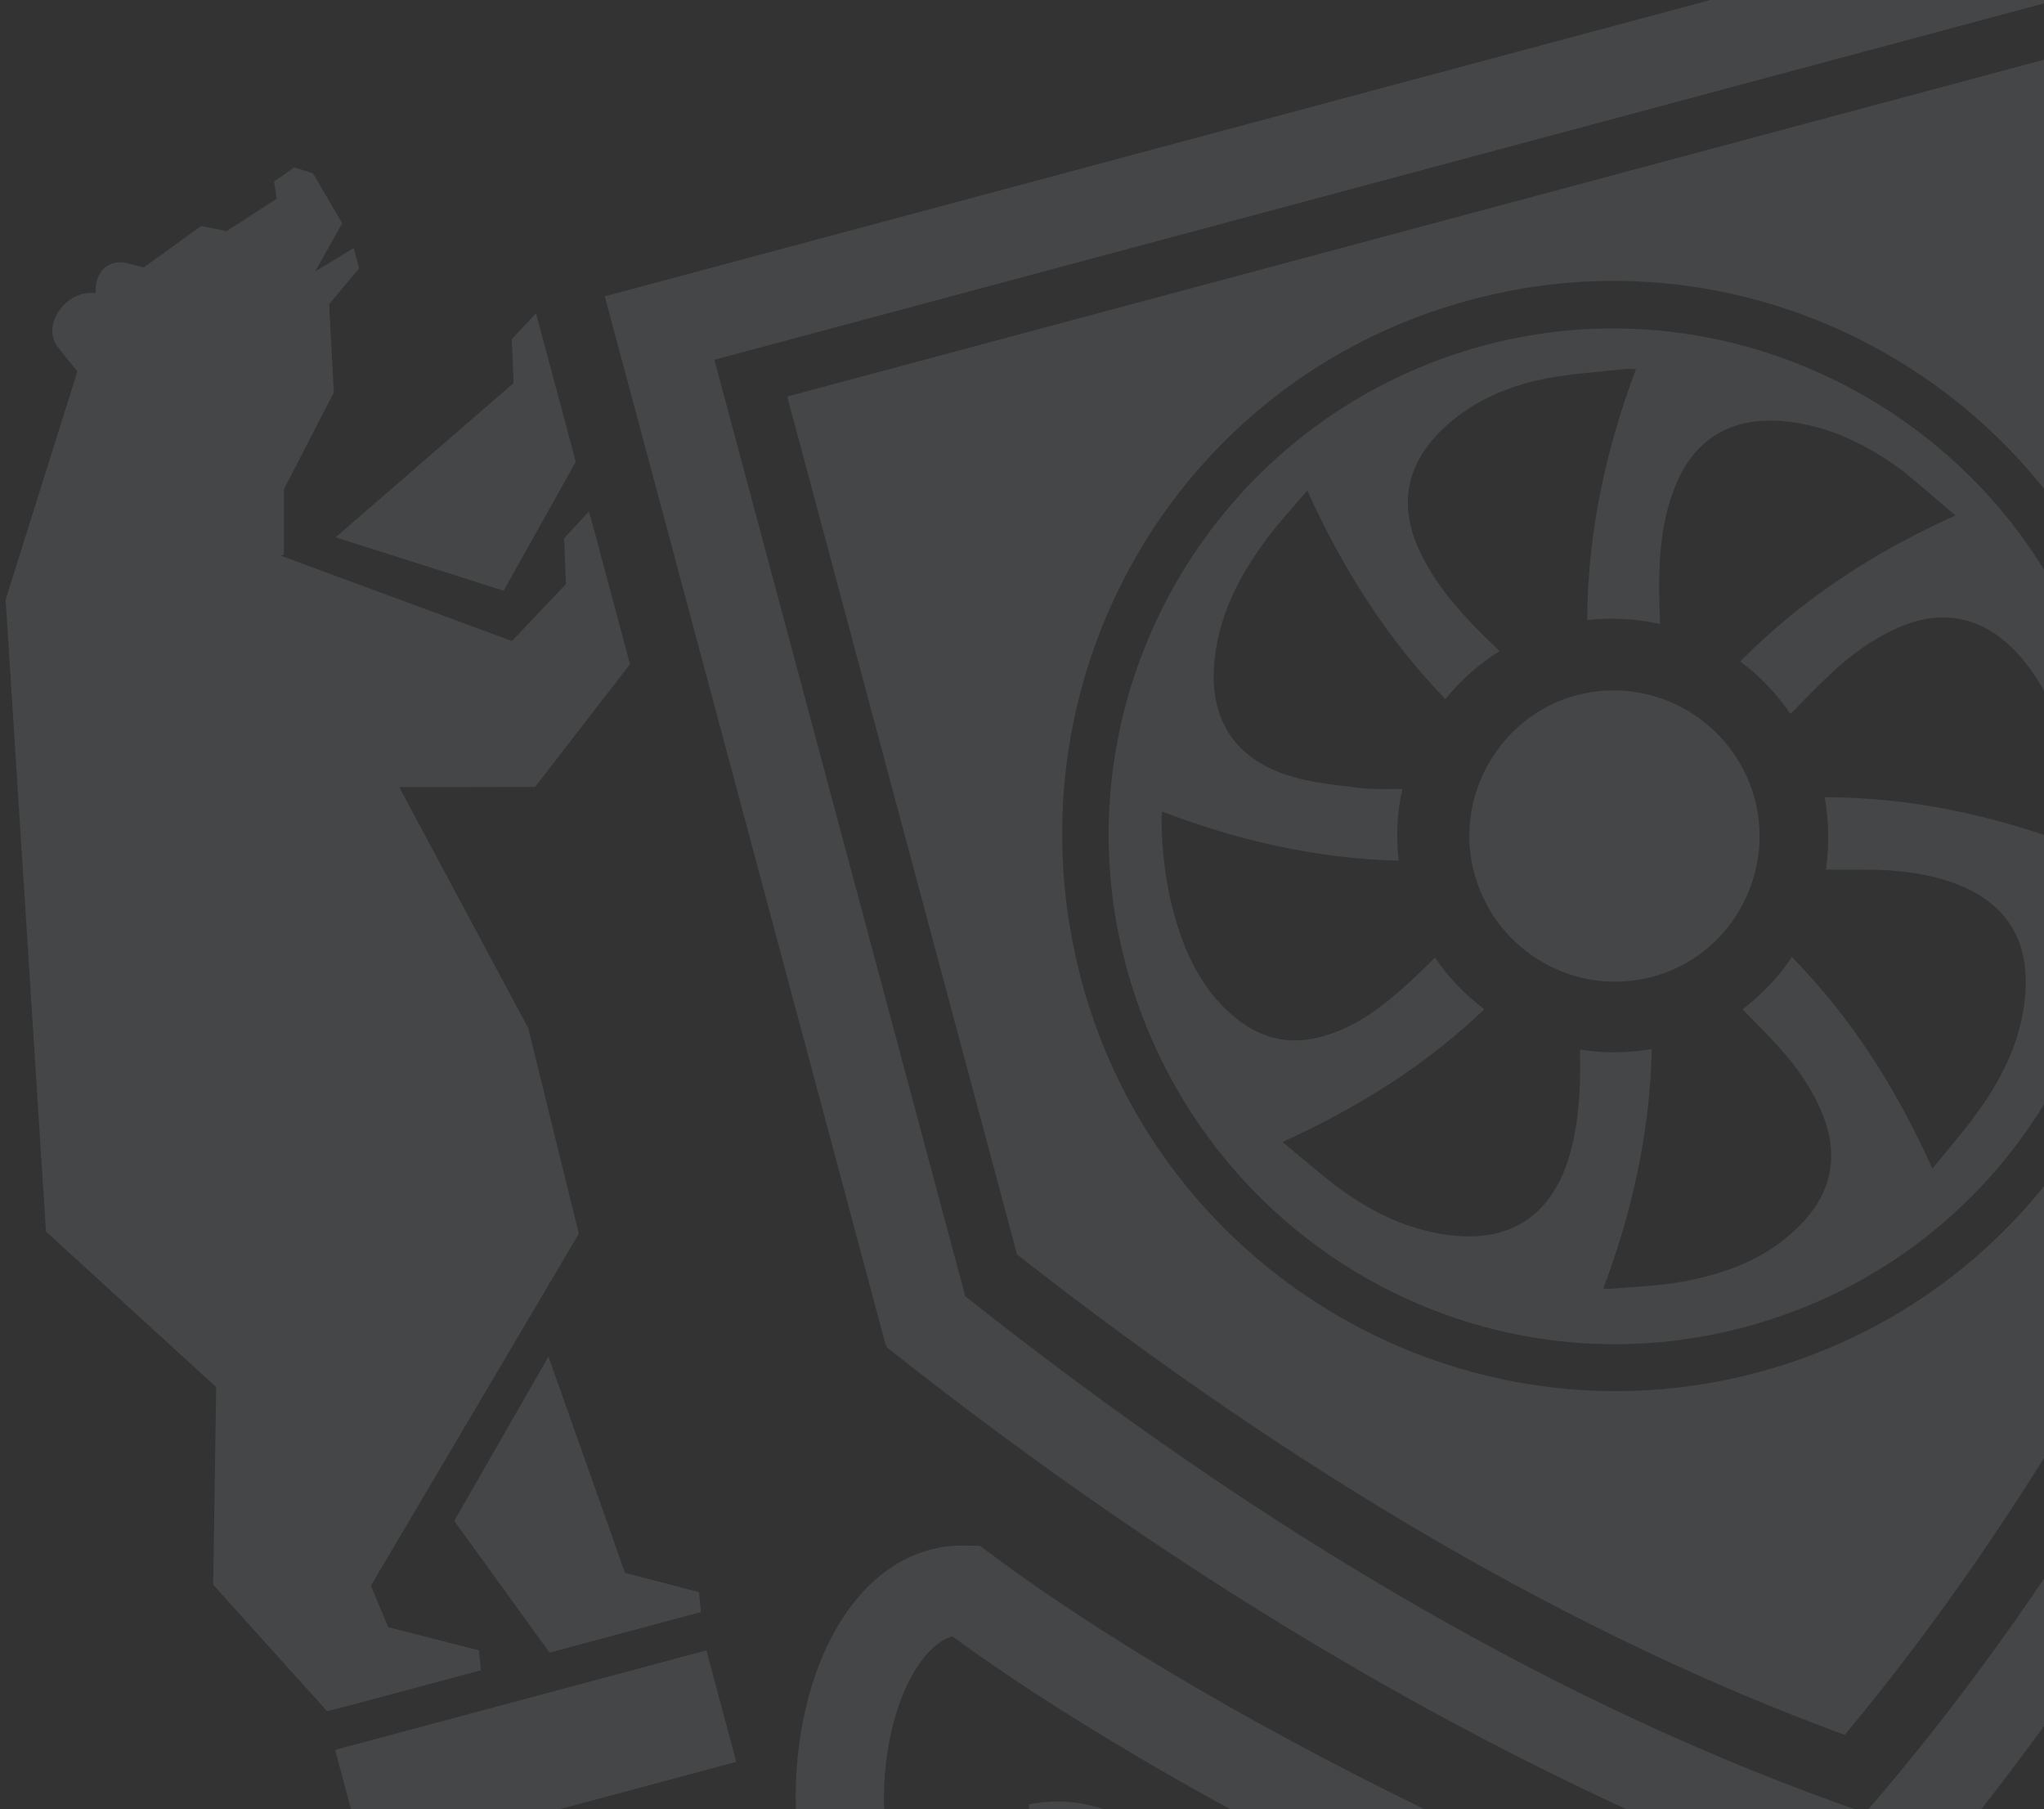 <svg width="217" height="192" viewBox="0 0 217 192" fill="none" xmlns="http://www.w3.org/2000/svg">
<rect x="0" y="0" width="217" height="192" fill="#333333" stroke="none"/>
<g opacity="0.1">
<path d="M66.338 166.933L66.219 166.49C66.172 166.463 66.172 166.463 66.172 166.463C66.064 166.057 58.223 143.986 58.223 143.986L48.226 161.421L58.344 175.404L74.414 171.098L74.201 168.98L66.338 166.933Z" fill="#EEF4FE"/>
<path d="M56.905 33.251L54.337 35.997L54.524 40.654L35.631 57.031L53.469 62.696L61.128 49.012L56.905 33.251Z" fill="#EEF4FE"/>
<path d="M66.884 70.495L62.79 55.213L62.506 54.3L59.885 57.139L60.084 61.991L54.35 68.038L29.823 58.983L30.143 58.858L30.137 51.936L35.443 41.653L34.941 32.293L38.125 28.472L37.551 26.331L33.458 28.813L36.332 23.691L33.222 18.392L31.247 17.774L29.09 19.262L29.381 21.083L24.052 24.529L21.35 23.987L15.255 28.389C13.876 28.086 12.721 27.446 11.463 28.179C10.477 28.759 10.084 29.933 10.161 31.099C9.681 31.07 9.174 31.087 8.661 31.224C6.349 31.844 4.634 34.835 6.088 36.74C6.702 37.565 7.117 38.086 8.22 39.413L0.596 63.649L4.879 130.705L22.951 147.226L22.633 168.199L34.722 181.615L36.97 181.052L51.059 177.277L50.846 175.159L41.224 172.712L39.374 168.303L61.451 130.936L56.076 109.114L42.382 83.548L56.807 83.52L66.884 70.495Z" fill="#EEF4FE"/>
<path d="M299.253 104.522L299.134 104.079C299.161 104.033 299.161 104.033 299.161 104.033C299.052 103.627 294.807 80.592 294.807 80.592L312.182 90.693L310.411 107.862L294.341 112.168L293.467 110.226L299.253 104.522Z" fill="#EEF4FE"/>
<path d="M240.578 -15.965L244.175 -14.872L246.342 -10.745L270.892 -6.008L258.276 7.816L244.802 -0.204L240.578 -15.965Z" fill="#EEF4FE"/>
<path d="M250.558 21.279L246.464 5.998L246.253 5.066L249.943 6.213L252.196 10.515L260.185 12.884L276.898 -7.221L276.558 -7.169L273.103 -13.166L263.366 -19.419L259.121 -27.776L254.454 -29.493L253.88 -31.634L258.666 -31.531L253.615 -34.53L253.66 -40.674L255.061 -42.196L257.673 -41.986L258.331 -40.264L264.67 -39.944L266.738 -41.765L274.218 -41C275.261 -41.952 275.941 -43.083 277.397 -43.078C278.54 -43.068 279.468 -42.248 279.985 -41.2C280.385 -41.465 280.833 -41.704 281.346 -41.842C283.658 -42.461 286.639 -40.728 286.332 -38.351C286.212 -37.33 286.114 -36.671 285.822 -34.97L304.543 -17.793L334.325 42.43L326.934 65.774L337.697 83.778L333.935 101.441L331.707 102.078L317.618 105.853L316.744 103.911L323.853 96.982L323.25 92.238L285.448 70.916L279.192 49.331L278.267 20.343L265.761 27.531L250.558 21.279Z" fill="#EEF4FE"/>
<path d="M295.727 116.02L298.898 127.854L338.315 117.292L335.144 105.459L295.727 116.02Z" fill="#EEF4FE"/>
<path d="M35.578 185.727L38.749 197.561L78.165 186.999L74.994 175.165L35.578 185.727Z" fill="#EEF4FE"/>
<path d="M263.054 97.566L263.127 97.546L233.278 -13.851L64.207 31.451L94.056 142.849L94.239 142.8L94.132 142.987C125.678 167.963 158.713 187.635 193.536 200.775L198.013 192.533L206.011 197.432C229.599 168.641 248.372 135.087 263.204 97.684L263.054 97.566ZM198.02 192.413C166.083 181.387 134.229 162.744 102.477 137.586L75.843 38.184L226.642 -2.222L253.306 97.29C238.341 134.927 220.102 166.953 198.02 192.413Z" fill="#EEF4FE"/>
<path d="M167.341 73.8C159.196 75.983 154.301 84.574 156.524 92.721C158.776 100.979 167.244 105.871 175.462 103.669C183.608 101.486 188.475 92.942 186.28 84.748C184.038 76.527 175.56 71.598 167.341 73.8Z" fill="#EEF4FE"/>
<path d="M157.513 36.677C128.904 44.382 111.873 73.869 119.528 102.438C127.292 131.413 156.658 148.547 185.34 140.822C214.069 133.124 230.887 103.576 223.066 74.537C215.461 46.152 185.865 29.04 157.513 36.677ZM207.607 54.705C198.866 58.63 191.243 63.639 184.744 70.207C186.799 71.713 188.604 73.604 190.09 75.777C191.448 74.385 192.895 72.889 194.372 71.504C196.475 69.517 198.813 67.822 201.482 66.632C206.191 64.539 210.485 65.446 214.047 69.2C217.186 72.552 218.754 76.641 219.654 81.029C220.269 83.91 220.534 86.807 220.488 89.865C211.773 86.543 202.879 84.614 193.717 84.616C194.18 87.222 194.199 89.788 193.848 92.296C195.664 92.323 197.581 92.284 199.517 92.319C202.183 92.436 204.835 92.793 207.359 93.7C213.019 95.743 215.563 99.809 214.982 105.859C214.566 110.323 212.664 114.234 210.121 117.804C208.638 119.902 206.95 121.818 205.147 124.042C201.322 115.493 196.522 107.997 190.238 101.571C188.839 103.686 187.057 105.548 185.002 107.127C186.195 108.351 187.481 109.628 188.704 110.962C190.773 113.256 192.533 115.712 193.627 118.623C195.314 123.156 194.223 127.009 190.853 130.285C187.521 133.552 183.383 135.135 178.928 135.973C176.347 136.467 173.657 136.555 171.007 136.79C170.777 136.812 170.574 136.787 170.214 136.765C173.308 128.499 175.182 120.084 175.354 111.335C172.763 111.791 170.21 111.803 167.742 111.396C167.728 111.637 167.751 111.869 167.736 112.11C167.807 115.454 167.637 118.783 166.784 122.058C164.94 129.119 160.148 132.222 152.926 130.953C148.719 130.221 145.062 128.313 141.706 125.77C139.874 124.362 138.132 122.851 136.157 121.204C144.257 117.531 151.456 112.991 157.589 107.114C155.571 105.598 153.776 103.745 152.346 101.636C151.196 102.775 149.983 103.97 148.676 105.111C146 107.451 143.114 109.45 139.579 110.2C135.52 111.05 132.339 109.449 129.604 106.582C127.405 104.244 126.017 101.411 125.049 98.387C123.827 94.561 123.322 90.621 123.314 86.628C123.321 86.507 123.364 86.377 123.379 86.136C131.528 89.253 139.858 91.135 148.49 91.354C148.184 88.746 148.322 86.177 148.886 83.732C147.356 83.746 145.762 83.817 144.173 83.61C141.734 83.314 139.232 83.075 136.915 82.35C130.917 80.516 128.237 76.091 128.962 69.844C129.527 64.905 131.792 60.738 134.726 56.866C135.951 55.272 137.325 53.796 138.787 52.059C142.562 60.424 147.306 67.856 153.45 74.201C155.045 72.231 156.977 70.487 159.201 69.1C158.722 68.634 158.197 68.142 157.662 67.613C154.884 64.876 152.342 61.996 150.663 58.372C148.494 53.652 149.273 49.368 152.977 45.725C156.055 42.685 159.896 41.023 164.038 40.19C166.84 39.637 169.75 39.49 172.61 39.159C172.914 39.117 173.247 39.186 173.68 39.189C170.418 47.856 168.543 56.706 168.506 65.815C171.136 65.506 173.739 65.679 176.247 66.233C176.235 65.603 176.167 64.909 176.173 64.196C176.052 60.074 176.217 55.995 177.675 52.044C179.661 46.685 183.671 44.187 189.395 44.71C194.15 45.137 198.29 47.232 202.065 50.019C203.823 51.446 205.585 53.031 207.607 54.705Z" fill="#EEF4FE"/>
<path d="M83.575 42.087L107.975 133.147C137.842 156.555 167.411 173.714 195.843 184.135C215.219 160.904 232.23 131.343 246.365 96.184L221.936 5.014L83.575 42.087ZM186.708 145.638C155.53 154.031 123.253 135.422 114.839 104.169C106.343 72.462 124.689 40.249 156.096 31.834C187.383 23.411 219.478 42.069 227.951 73.544C236.451 104.972 217.995 137.215 186.708 145.638Z" fill="#EEF4FE"/>
<path d="M160.057 206.581L163.872 197.923C141.048 187.74 119.656 175.709 105.256 164.969L104.032 164.071L102.529 164.038C96.194 163.877 90.712 168.075 87.438 175.52C82.411 186.994 83.334 205.262 93.588 216.084L93.953 216.421C99.562 221.208 106.708 223.368 113.101 222.13C113.514 222.059 113.954 221.941 114.358 221.833C119.275 220.515 123.334 217.173 125.854 212.343L126.076 211.849C128.484 205.427 126.738 198.616 121.537 194.471C117.983 191.626 113.55 190.638 109.261 191.51L108.831 201.792C112.284 199.562 114.952 201.3 115.7 201.89C116.401 202.454 118.578 204.561 117.344 208.175C115.907 210.736 113.889 212.305 111.272 212.809C107.79 213.465 103.591 212.177 100.203 209.366C92.944 201.5 92.398 187.721 96.062 179.38C96.743 177.813 98.479 174.46 101.101 173.678C116.047 184.549 137.41 196.469 160.057 206.581Z" fill="#EEF4FE"/>
<path d="M285.272 122.51C278.713 117.7 271.83 116.815 266.461 120.113L265.176 120.893L264.565 122.283C257.428 138.793 244.954 159.898 230.28 180.13L237.912 185.72C252.469 165.639 265.009 144.634 272.481 127.757C275.143 127.123 278.323 129.159 279.697 130.176C287.04 135.566 293.466 147.809 291.103 158.214C289.601 162.296 286.582 165.558 283.239 166.73C280.72 167.603 278.188 167.253 275.663 165.754C272.787 163.241 273.619 160.328 273.945 159.489C274.27 158.65 275.534 156.175 279.014 155.955L273.643 147.503C269.789 148.971 266.738 151.965 265.169 155.945C262.775 162.126 264.631 168.907 269.928 173.264L270.367 173.582C274.964 176.504 280.151 177.369 285.068 176.051C285.471 175.943 285.912 175.825 286.305 175.68C292.461 173.556 297.57 168.113 300.033 161.162L300.181 160.687C303.706 146.253 295.362 129.934 285.272 122.51Z" fill="#EEF4FE"/>
<path d="M57.241 310.609L48.66 278.585L34.659 282.336L35.877 287.718C36.548 290.593 37.076 293.305 37.461 295.856C37.892 298.394 38.151 300.753 38.237 302.933C38.37 305.101 38.265 307.031 37.923 308.725C37.614 310.36 37.056 311.712 36.247 312.78L21.08 314.966C22.717 314.577 23.897 313.685 24.618 312.29C25.373 310.836 25.777 309 25.83 306.783C25.93 304.553 25.743 302 25.271 299.122C24.845 296.232 24.257 293.11 23.508 289.756L20.009 274.47L59.296 263.943L70.824 306.969L57.241 310.609ZM25.212 336.24L19.617 315.358L76.109 300.221L81.704 321.103L69.096 324.482L66.449 314.601L35.242 322.963L37.89 332.843L25.212 336.24Z" fill="#EEF4FE"/>
<path d="M81.252 310.634L89.632 255.815L103.215 252.175L137.953 295.441L123.603 299.286L95.424 261.548L100.857 260.092L95.323 306.864L81.252 310.634ZM90.47 297.95L91.281 286.767L115.104 280.384L121.398 289.663L90.47 297.95Z" fill="#EEF4FE"/>
<path d="M143.54 293.944L130.397 244.892L143.98 241.252L151.697 270.053L164.111 235.858L177.067 232.386L190.211 281.439L176.628 285.079L168.929 256.348L156.566 290.454L143.54 293.944ZM152.874 235.715C147.812 237.071 143.904 237.067 141.149 235.702C138.382 234.29 136.51 231.763 135.533 228.119L144.798 225.636C145.282 227.259 146.026 228.362 147.028 228.944C148.03 229.527 149.391 229.588 151.109 229.128C152.873 228.655 154.044 227.916 154.621 226.91C155.244 225.892 155.359 224.559 154.968 222.911L164.232 220.429C165.209 224.073 164.828 227.204 163.091 229.822C161.341 232.394 157.935 234.358 152.874 235.715Z" fill="#EEF4FE"/>
<path d="M183.827 230.5L199.639 226.263L211.914 237.244L216.984 221.616L233.005 217.323L223.274 245.091L247.56 266.072L231.33 270.421L217.622 258.547L211.756 275.666L195.875 279.921L206.516 250.257L183.827 230.5Z" fill="#EEF4FE"/>
<path d="M310.813 250.025C309.884 250.274 308.867 250.471 307.762 250.617C306.702 250.751 305.555 250.833 304.319 250.864L302.043 239.306C302.731 239.272 303.377 239.174 303.98 239.013C305.884 238.503 307.123 237.369 307.698 235.613C308.26 233.81 308.358 231.481 307.991 228.625C307.67 225.757 307.062 222.465 306.166 218.749L301.624 199.012L340.91 188.485L354.054 237.537L340.471 241.177L329.449 200.043L333.27 202.324L313.557 207.606L315.48 203.636L318.136 214.941C319.273 219.743 320.1 224.128 320.616 228.096C321.119 232.017 321.176 235.482 320.788 238.49C320.387 241.451 319.382 243.924 317.773 245.907C316.198 247.831 313.878 249.204 310.813 250.025Z" fill="#EEF4FE"/>
<path d="M394.915 220.13L386.334 188.105L372.333 191.857L373.551 197.239C374.221 200.113 374.749 202.826 375.134 205.376C375.565 207.915 375.824 210.274 375.91 212.454C376.043 214.621 375.938 216.552 375.596 218.246C375.288 219.881 374.729 221.232 373.92 222.3L358.753 224.487C360.391 224.098 361.57 223.206 362.292 221.811C363.047 220.357 363.451 218.521 363.504 216.304C363.603 214.074 363.416 211.52 362.944 208.643C362.518 205.753 361.93 202.631 361.181 199.276L357.682 183.991L396.969 173.464L408.498 216.49L394.915 220.13ZM362.886 245.761L357.29 224.879L413.782 209.742L419.377 230.624L406.77 234.002L404.122 224.122L372.916 232.483L375.563 242.364L362.886 245.761Z" fill="#EEF4FE"/>
<path d="M267.81 230.774C266.053 231.245 264.996 233.088 265.469 234.856C265.943 236.624 267.78 237.692 269.537 237.221C271.294 236.75 272.351 234.907 271.877 233.139C271.404 231.371 269.567 230.303 267.81 230.774Z" fill="#EEF4FE"/>
<path d="M291.179 216.823C288.99 214.029 286.318 211.773 283.215 210.115C280.103 208.423 276.726 207.396 273.084 207.035C269.433 206.639 265.648 206.984 261.686 208.046C257.724 209.108 254.283 210.735 251.319 212.904C248.355 215.073 245.953 217.685 244.095 220.672C242.246 223.693 241.085 226.939 240.542 230.428C240.044 233.942 240.274 237.558 241.287 241.336C242.29 245.079 243.898 248.326 246.087 251.12C248.276 253.914 250.948 256.169 254.051 257.827C257.163 259.519 260.54 260.546 264.225 260.933C267.911 261.32 271.705 261.009 275.667 259.947C279.56 258.904 283.01 257.311 285.974 255.142C288.938 252.974 291.349 250.396 293.208 247.409C295.057 244.388 296.218 241.142 296.742 237.584C297.231 234.035 296.991 230.385 295.998 226.676C294.985 222.898 293.402 219.608 291.179 216.823ZM290.212 240.225L269.555 238.516L277.021 242.125C277.127 246.517 272.922 249.427 267.888 252.002C270.401 251.18 277.231 248.421 278.515 242.876L280.675 243.635C280.035 248.413 274.81 252.339 267.628 254.338C268.736 255.304 271.593 255.355 273.211 255.33C269.903 256.626 266.769 257.057 263.653 256.591L263.463 234.799L260.383 242.46C256.132 241.89 253.116 238.352 250.806 233.176C252.06 238.821 255.63 242.359 259.752 244.375L259.006 246.692C253.612 244.2 250.003 239 248.097 232.713C247.247 234.501 247.398 236.169 247.53 238.177C245.853 234.949 245.605 230.855 246.851 227.512L267.983 229.205L259.754 225.503C260.95 219.908 264.533 217.982 268.063 215.996C263.522 217.101 259.943 219.732 257.823 224.497L256.029 223.455C259.09 218.066 263.831 215.086 269.488 213.459C268.084 212.907 266.038 212.712 263.795 212.607C267.908 211.282 270.638 210.997 274.503 211.781C274.578 212.058 273.451 233.349 273.451 233.349L276.907 225.439C280.634 225.703 283.867 227.846 285.914 234.244C285.338 228.789 282.165 225.628 277.764 223.538L278.584 221.498C284.202 224.413 286.995 228.494 288.732 234.566C289.666 233.09 290.037 231.579 290.26 230.071C291.29 234.327 291.483 236.838 290.212 240.225Z" fill="#EEF4FE"/>
</g>
</svg>
